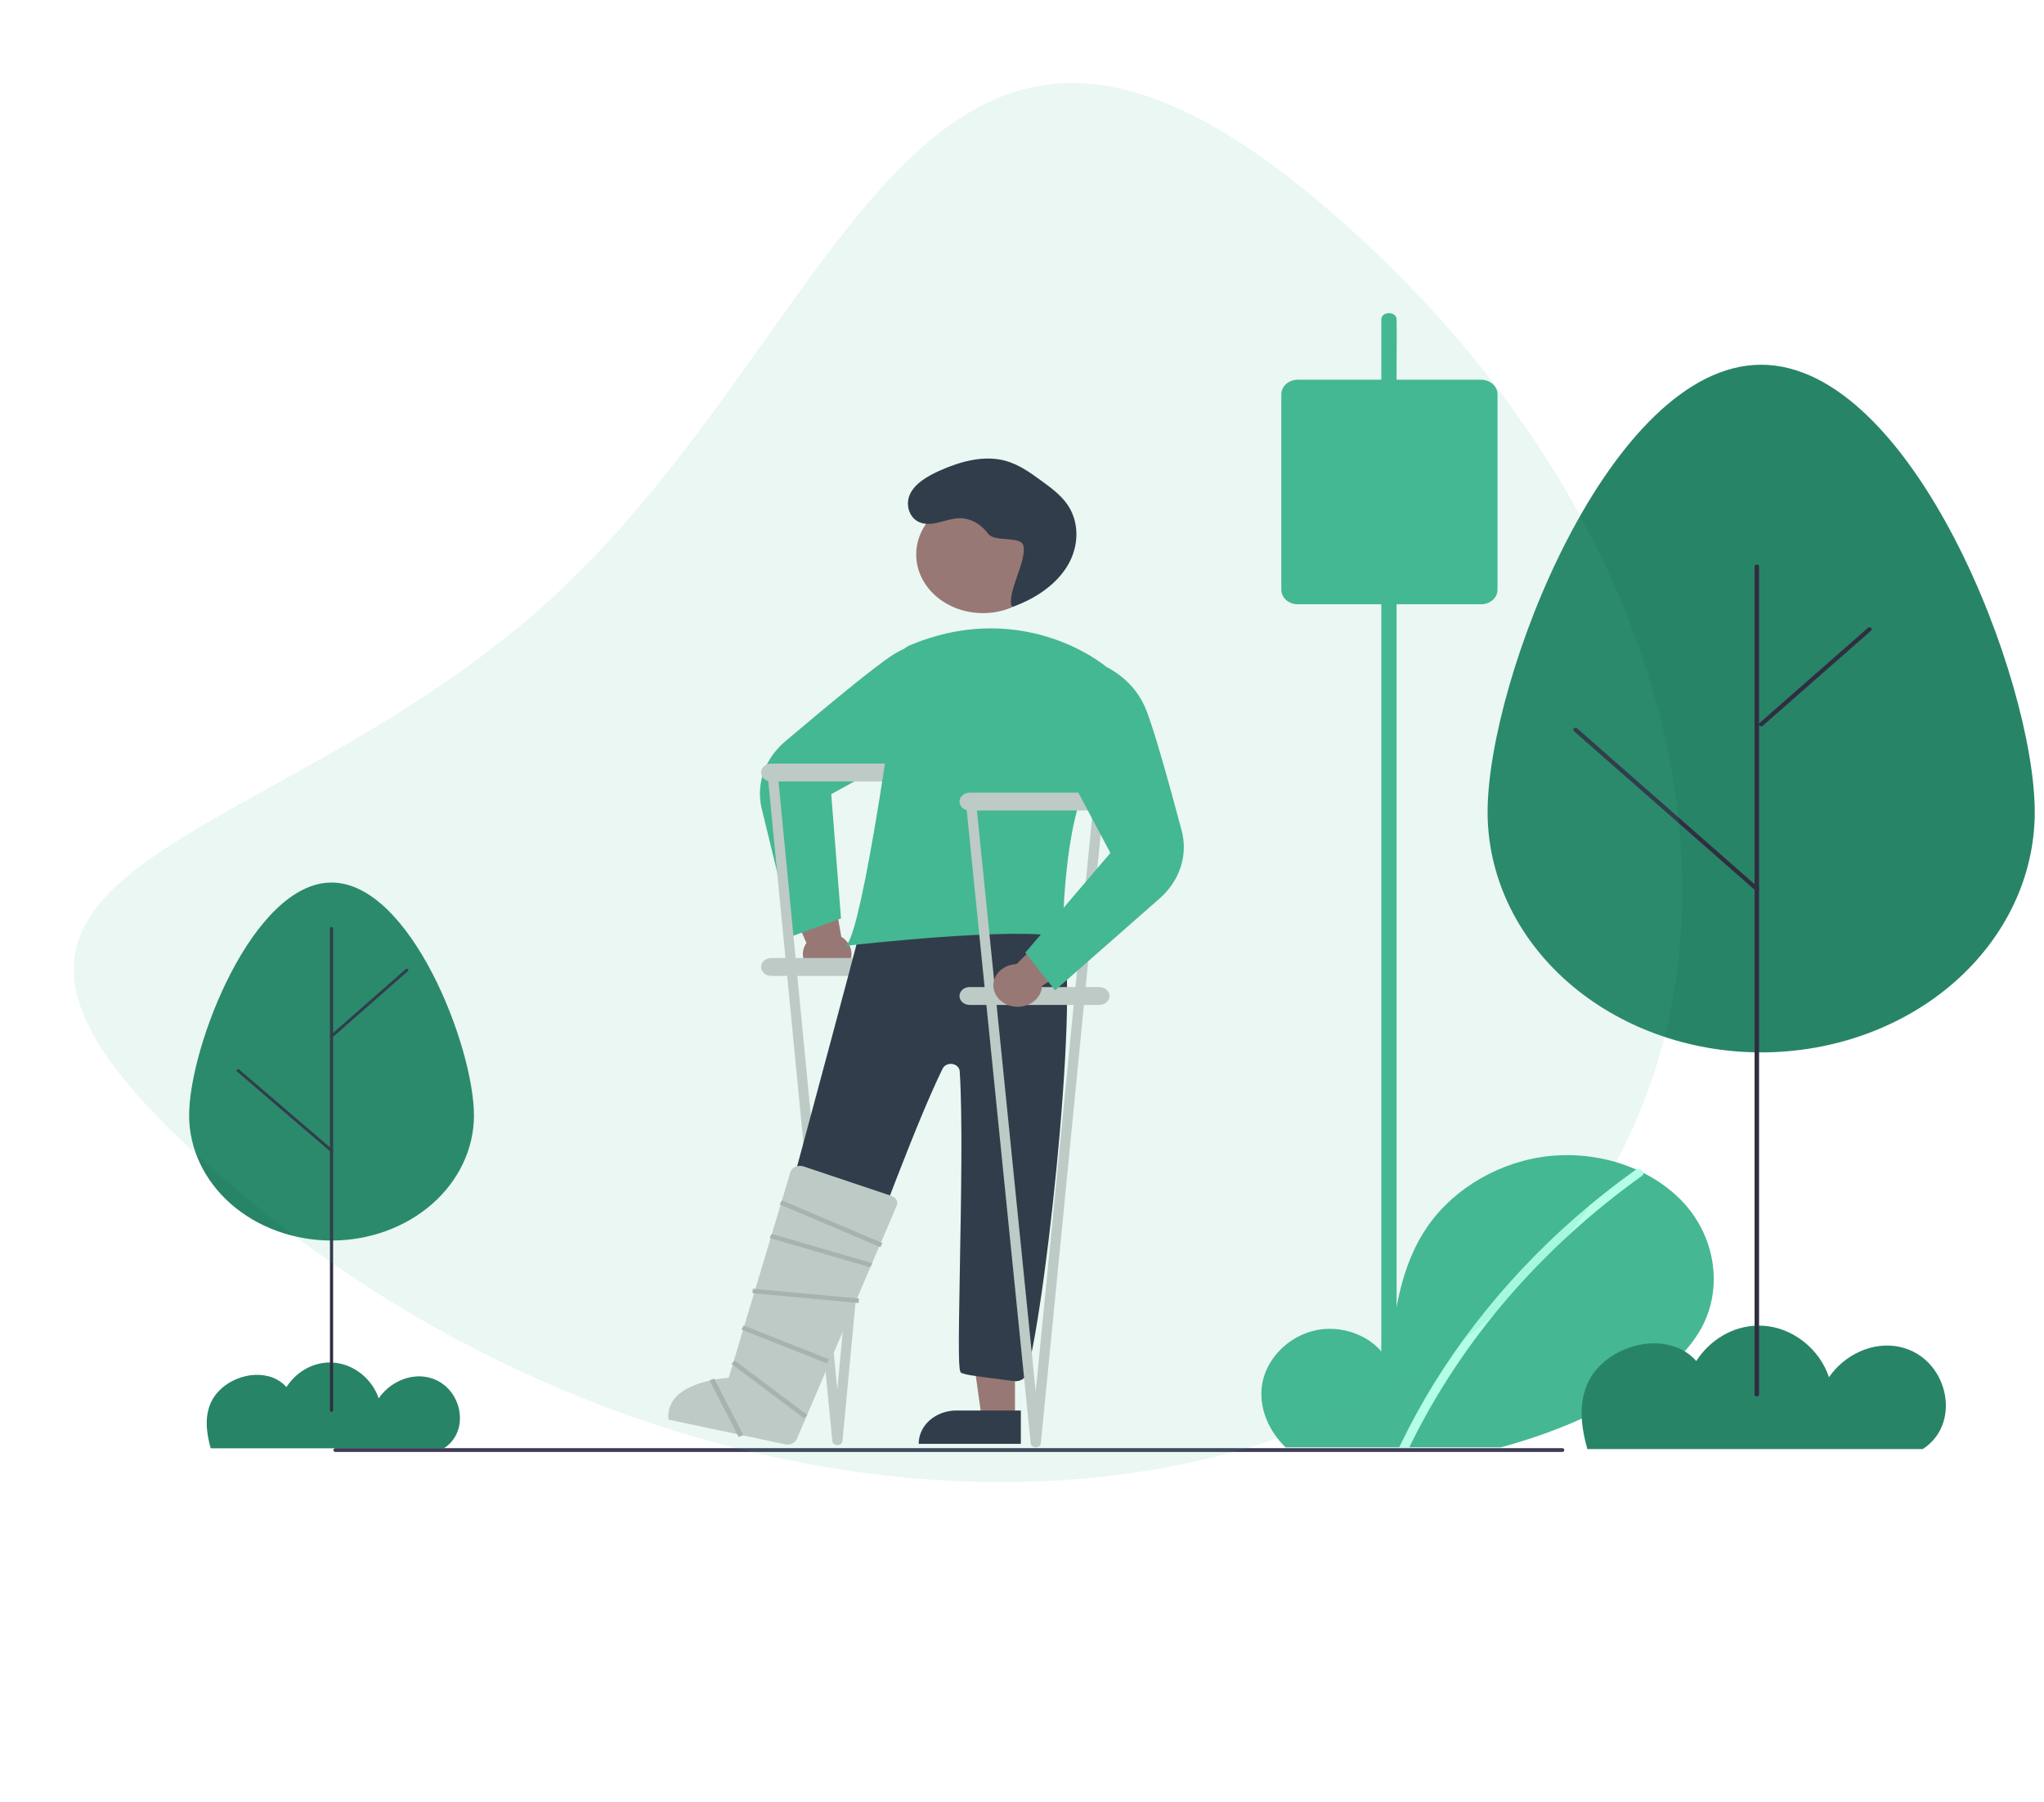 <svg width="1004" height="885" viewBox="0 0 1004 885" fill="none" xmlns="http://www.w3.org/2000/svg">
<path d="M218.423 711.132C218.29 711.223 218.149 711.304 218.014 711.392H103.486C101.242 703.409 100.449 695.418 103.801 688.478C108.577 678.589 122.712 672.416 133.949 676.663C136.611 677.696 138.931 679.307 140.689 681.344C145.08 674.443 152.958 669.239 162.051 669.245C173.442 669.252 182.914 677.431 186.005 686.879C190.982 679.502 200.814 674.348 210.423 676.565C226.495 680.274 231.572 702.21 218.423 711.132Z" fill="#288467"/>
<path d="M835.694 652.354C827.824 666.71 813.32 677.39 798.115 686.072C781.498 695.552 763.593 703.167 744.821 708.737C742.248 709.516 739.649 710.241 737.038 710.932H631.461C630.724 710.23 630.024 709.494 629.362 708.737C622.291 700.779 618.468 690.583 619.855 680.595C621.641 667.764 632.735 655.976 647.102 653.254C661.481 650.521 677.871 658.061 682.244 670.409C684.643 646.613 687.416 621.83 701.808 601.568C714.851 583.227 737.425 570.1 761.886 567.751C776.274 566.435 790.789 568.77 803.712 574.48C804.899 575.006 806.074 575.555 807.223 576.126C814.978 579.989 821.822 585.119 827.386 591.24C842.64 608.209 846.376 632.872 835.694 652.354Z" fill="#45B793"/>
<path d="M806.448 577.63C757.352 612.76 718.556 657.718 693.313 708.737C692.951 709.461 692.588 710.197 692.238 710.932H687.266C687.616 710.197 687.966 709.461 688.328 708.737C693.138 698.859 698.447 689.156 704.282 679.706C716.696 659.61 731.302 640.62 747.894 623.004C764.475 605.366 782.996 589.208 803.187 574.765C803.348 574.65 803.524 574.555 803.712 574.48C804.063 574.346 804.444 574.283 804.826 574.296C805.208 574.31 805.582 574.399 805.92 574.557C806.258 574.716 806.55 574.939 806.776 575.211C807.001 575.482 807.154 575.795 807.222 576.126C807.258 576.415 807.206 576.706 807.069 576.971C806.933 577.235 806.719 577.463 806.448 577.63Z" fill="#B2FFE6"/>
<path d="M414.739 476.052C415.973 474.98 416.924 473.684 417.525 472.255C418.127 470.826 418.364 469.298 418.221 467.779C418.077 466.26 417.557 464.787 416.696 463.465C415.834 462.142 414.653 461.001 413.236 460.122L407.244 425.417L382.632 432.223L396.115 463.186C394.593 465.375 394.039 467.98 394.556 470.505C395.073 473.03 396.627 475.301 398.923 476.887C401.218 478.473 404.096 479.264 407.012 479.11C409.927 478.956 412.676 477.868 414.739 476.052H414.739Z" fill="#A37070"/>
<path d="M389.384 459.725L374.202 397.429C372.723 391.462 373.012 385.261 375.042 379.42C377.073 373.579 380.776 368.294 385.797 364.071C405.231 347.617 430.208 326.878 438.835 321.514C446.933 316.443 456.731 313.902 466.665 314.297L466.873 314.317L479.933 325.161L451.483 366.308L408.294 390.083L413.1 451.141L389.384 459.725Z" fill="#45B793"/>
<path d="M442.556 375.069H378.842C376.082 375.069 373.845 377.035 373.845 379.46C373.845 381.884 376.082 383.85 378.842 383.85H442.556C445.316 383.85 447.553 381.884 447.553 379.46C447.553 377.035 445.316 375.069 442.556 375.069Z" fill="#CCCCCC"/>
<path d="M442.556 470.56H378.842C376.082 470.56 373.845 472.525 373.845 474.95C373.845 477.375 376.082 479.34 378.842 479.34H442.556C445.316 479.34 447.553 477.375 447.553 474.95C447.553 472.525 445.316 470.56 442.556 470.56Z" fill="#CCCCCC"/>
<path d="M411.324 709.835C410.699 709.835 410.098 709.629 409.637 709.259C409.176 708.888 408.89 708.38 408.835 707.833L376.983 379.654C376.924 379.074 377.13 378.497 377.556 378.051C377.981 377.604 378.591 377.325 379.251 377.273C379.911 377.222 380.567 377.403 381.075 377.776C381.584 378.15 381.902 378.686 381.961 379.266L411.288 682.477L439.782 379.271C439.81 378.984 439.902 378.704 440.053 378.448C440.204 378.193 440.411 377.965 440.662 377.78C440.914 377.594 441.204 377.454 441.517 377.367C441.829 377.28 442.159 377.248 442.486 377.273C442.813 377.297 443.131 377.378 443.422 377.511C443.713 377.644 443.972 377.826 444.183 378.047C444.394 378.267 444.554 378.522 444.653 378.797C444.752 379.072 444.789 379.361 444.76 379.648L413.813 707.828C413.759 708.375 413.474 708.885 413.014 709.256C412.554 709.627 411.952 709.834 411.327 709.835H411.324Z" fill="#CCCCCC"/>
<path d="M482.826 301.16C500.93 301.16 515.606 288.266 515.606 272.361C515.606 256.455 500.93 243.562 482.826 243.562C464.722 243.562 450.046 256.455 450.046 272.361C450.046 288.266 464.722 301.16 482.826 301.16Z" fill="#A37070"/>
<path d="M385.134 696.672L369.545 692.307L381.291 637.4L404.3 643.843L385.134 696.672Z" fill="#A37070"/>
<path d="M384.266 708.821L334.081 694.767L334.495 693.622C336.091 689.241 339.6 685.594 344.252 683.483C348.904 681.372 354.32 680.967 359.311 682.359L390.679 691.143L384.266 708.821Z" fill="#2F2E41"/>
<path d="M498.555 696.388H482.193L474.407 640.94H498.555V696.388Z" fill="#A37070"/>
<path d="M451.262 709.188H501.438V692.83H469.763C464.858 692.835 460.156 694.549 456.687 697.596C453.219 700.643 451.268 704.775 451.262 709.084V709.188Z" fill="#2F2E41"/>
<path d="M498.077 678.394L492.554 677.67C475.805 675.478 474.802 675.347 472.143 674.321C470.785 673.797 470.69 665.877 471.505 621.356C472.103 588.675 472.848 548.004 471.402 526.17C471.342 525.308 470.954 524.489 470.3 523.845C469.646 523.201 468.764 522.77 467.797 522.62C466.829 522.47 465.833 522.611 464.967 523.02C464.102 523.429 463.419 524.082 463.028 524.874C450.566 550.159 429.657 606.743 415.821 644.186C411.008 657.211 407.207 667.498 404.802 673.665C404.338 674.831 403.395 675.803 402.158 676.391C400.921 676.98 399.479 677.142 398.114 676.846C386.728 674.345 387.489 673.282 371.272 669.597C369.869 669.282 368.659 668.503 367.895 667.423C367.131 666.342 366.872 665.044 367.173 663.799C370.106 651.647 423.783 454.599 427.892 435.868C428.031 435.226 428.313 434.616 428.722 434.071C429.132 433.526 429.659 433.058 430.276 432.694C430.892 432.329 431.584 432.075 432.313 431.947C433.041 431.819 433.791 431.819 434.52 431.947C446.605 434.087 453.957 436.356 465.9 438.551C478.787 440.919 492.113 443.368 505.111 445.654C506.405 445.883 507.564 446.507 508.383 447.416C511.599 450.985 516.368 452.988 521.418 455.109C524.822 456.539 517.108 456.41 520.073 458.472C532.078 466.822 514.814 636.378 504.382 674.673C504.047 675.872 503.216 676.918 502.049 677.606C500.883 678.294 499.466 678.576 498.077 678.394V678.394Z" fill="#2F2E41"/>
<path d="M496.798 297.561C494.884 290.427 504.559 275.076 502.645 267.941C501.349 263.11 488.417 266.394 485.399 262.197C482.381 258.001 477.327 254.601 471.677 254.545C465.183 254.481 458.793 258.713 452.642 256.884C446.422 255.035 444.434 247.552 447.184 242.313C449.934 237.074 455.857 233.736 461.71 231.12C471.676 226.665 483.28 223.412 493.947 226.36C500.395 228.141 505.787 232.002 511.004 235.777C515.76 239.219 520.596 242.739 523.921 247.296C530.434 256.225 530.041 268.256 524.475 277.666C518.909 287.076 508.767 293.982 497.592 297.99" fill="#2F2E41"/>
<path d="M416.308 463.59C419.846 458.398 425.218 434.068 431.842 393.231C436.351 365.353 440.281 337.028 442.23 322.558C442.382 321.387 442.869 320.269 443.647 319.309C444.425 318.349 445.467 317.578 446.677 317.069C447.942 316.532 449.2 316.025 450.45 315.546C466.595 309.376 482.956 307.332 499.077 309.469C515.175 311.642 530.273 317.686 542.701 326.933L542.848 327.055L542.886 327.229C542.956 327.55 549.727 359.605 535.858 381.262C522.181 402.631 522.021 459.22 522.021 459.789V460.517L521.225 460.317C499.947 454.976 417.753 464.321 416.925 464.416L415.645 464.563L416.308 463.59Z" fill="#45B793"/>
<path d="M540 389.338H476.287C473.527 389.338 471.29 391.304 471.29 393.728C471.29 396.153 473.527 398.119 476.287 398.119H540C542.76 398.119 544.998 396.153 544.998 393.728C544.998 391.304 542.76 389.338 540 389.338Z" fill="#CCCCCC"/>
<path d="M540 484.828H476.287C473.527 484.828 471.29 486.794 471.29 489.219C471.29 491.643 473.527 493.609 476.287 493.609H540C542.76 493.609 544.998 491.643 544.998 489.219C544.998 486.794 542.76 484.828 540 484.828Z" fill="#CCCCCC"/>
<path d="M508.768 710.932C508.144 710.932 507.542 710.727 507.081 710.356C506.62 709.986 506.334 709.477 506.279 708.931L474.427 393.922C474.398 393.635 474.434 393.346 474.532 393.071C474.63 392.796 474.789 392.54 475 392.319C475.211 392.098 475.469 391.916 475.76 391.782C476.05 391.649 476.368 391.567 476.695 391.542C477.022 391.516 477.351 391.548 477.664 391.634C477.978 391.72 478.268 391.86 478.52 392.045C478.771 392.23 478.979 392.457 479.131 392.712C479.283 392.968 479.376 393.247 479.405 393.534L508.732 683.574L537.226 393.54C537.282 392.96 537.599 392.423 538.106 392.048C538.614 391.674 539.269 391.491 539.93 391.541C540.59 391.591 541.2 391.87 541.627 392.315C542.054 392.761 542.261 393.337 542.204 393.917L511.257 708.926C511.204 709.473 510.918 709.982 510.458 710.354C509.998 710.725 509.396 710.931 508.771 710.932H508.768Z" fill="#CCCCCC"/>
<path d="M488.196 486.219C487.823 484.731 487.827 483.189 488.206 481.701C488.585 480.214 489.331 478.818 490.39 477.612C491.45 476.405 492.798 475.418 494.339 474.718C495.88 474.019 497.577 473.625 499.31 473.564L525.804 447.29L542.257 464.753L511.788 484.309C511.711 486.874 510.567 489.325 508.571 491.198C506.574 493.071 503.866 494.235 500.958 494.47C498.05 494.706 495.144 493.996 492.792 492.475C490.44 490.954 488.805 488.728 488.196 486.219V486.219Z" fill="#A37070"/>
<path d="M503.622 467.932L545.419 418.969L523.866 378.391L525.431 330.267L543.101 327.398L543.288 327.481C551.872 331.892 558.526 338.703 562.188 346.825C566.113 355.448 574.254 384.781 580.393 407.871C581.996 413.814 581.836 420.019 579.928 425.891C578.02 431.764 574.428 437.108 569.495 441.411L518.222 486.46L503.622 467.932Z" fill="#45B793"/>
<path d="M328.409 697.317L385.593 709.413C386.702 709.671 387.879 709.579 388.919 709.152C389.959 708.726 390.795 707.992 391.283 707.079L440.405 592.335C440.621 591.894 440.734 591.419 440.734 590.938C440.735 590.458 440.624 589.982 440.409 589.541C440.161 589.045 439.801 588.599 439.352 588.229C438.902 587.859 438.371 587.573 437.792 587.388L394.798 572.963C394.119 572.735 393.392 572.635 392.665 572.67C391.939 572.705 391.229 572.875 390.582 573.168C390.021 573.412 389.525 573.758 389.128 574.185C388.731 574.611 388.443 575.107 388.283 575.64L388.282 575.645L357.937 676.776L357.486 676.8C357.312 676.81 339.916 677.85 332.093 686.1C330.633 687.646 329.552 689.44 328.918 691.37C328.284 693.301 328.111 695.325 328.409 697.317Z" fill="#CCCCCC"/>
<path d="M369.823 632.994L369.56 635.177L421.694 640.028L421.958 637.844L369.823 632.994Z" fill="#B3B3B3"/>
<path d="M365.277 651.079L364.252 653.081L406.206 669.665L407.232 667.663L365.277 651.079Z" fill="#B3B3B3"/>
<path d="M427.445 622.469L377.994 608.079L379.02 606.077L428.47 620.467L427.445 622.469Z" fill="#B3B3B3"/>
<path d="M432.441 612.59L382.991 591.615L384.017 589.613L433.467 610.588L432.441 612.59Z" fill="#B3B3B3"/>
<path d="M360.916 668.267L359.294 669.935L394.947 696.694L396.57 695.025L360.916 668.267Z" fill="#B3B3B3"/>
<path d="M350.794 677.137L348.518 678.044L362.834 705.78L365.109 704.873L350.794 677.137Z" fill="#B3B3B3"/>
<path d="M685.992 678.448V178.162C685.992 171.406 686.138 164.636 685.992 157.881C685.986 157.586 685.992 157.29 685.992 156.994C685.992 152.757 678.496 152.75 678.496 156.994V657.281C678.496 664.036 678.35 670.807 678.496 677.561C678.503 677.857 678.496 678.153 678.496 678.448C678.496 682.686 685.992 682.693 685.992 678.448V678.448Z" fill="#45B793"/>
<path d="M727.447 296.82H637.499C635.346 296.818 633.282 296.066 631.759 294.728C630.237 293.391 629.381 291.578 629.378 289.686V193.647C629.381 191.755 630.237 189.942 631.759 188.605C633.282 187.267 635.346 186.515 637.499 186.513H727.447C729.6 186.515 731.664 187.267 733.187 188.605C734.709 189.942 735.565 191.755 735.568 193.647V289.686C735.565 291.578 734.709 293.391 733.187 294.728C731.664 296.066 729.6 296.818 727.447 296.82Z" fill="#45B793"/>
<path d="M945.017 711.384C944.825 711.514 944.623 711.631 944.429 711.759H779.687C776.459 700.276 775.319 688.78 780.141 678.797C787.01 664.572 807.343 655.693 823.507 661.802C827.336 663.288 830.672 665.605 833.201 668.536C839.518 658.609 850.85 651.123 863.929 651.131C880.315 651.142 893.94 662.907 898.386 676.497C905.545 665.887 919.687 658.472 933.51 661.662C956.629 666.997 963.931 698.55 945.017 711.384Z" fill="#288467"/>
<path d="M232.799 547.912C232.799 513.994 201.481 433.507 162.849 433.507C124.217 433.507 92.899 513.994 92.899 547.912C92.909 564.205 100.284 579.828 113.401 591.346C126.518 602.864 144.304 609.334 162.849 609.334C181.394 609.334 199.18 602.864 212.297 591.346C225.414 579.828 232.789 564.205 232.799 547.912Z" fill="#288467"/>
<path d="M999.456 398.935C999.456 333.775 939.292 179.155 865.077 179.155C790.862 179.155 730.699 333.775 730.699 398.935C730.721 430.234 744.889 460.244 770.087 482.369C795.286 504.493 829.453 516.922 865.077 516.922C900.702 516.922 934.869 504.493 960.067 482.369C985.266 460.244 999.433 430.234 999.456 398.935Z" fill="#288467"/>
<path d="M162.849 693.465C162.95 693.465 163.05 693.447 163.143 693.413C163.236 693.379 163.321 693.33 163.392 693.267C163.463 693.205 163.52 693.13 163.559 693.048C163.597 692.966 163.617 692.879 163.617 692.79V456C163.616 455.821 163.535 455.65 163.391 455.524C163.247 455.398 163.052 455.327 162.849 455.327C162.646 455.327 162.451 455.398 162.307 455.524C162.163 455.65 162.082 455.821 162.081 456V692.79C162.081 692.879 162.101 692.966 162.139 693.048C162.178 693.13 162.235 693.205 162.306 693.267C162.377 693.33 162.462 693.379 162.555 693.413C162.648 693.447 162.748 693.465 162.849 693.465Z" fill="#2F2E41"/>
<path d="M865.077 356.767C865.222 356.767 865.366 356.742 865.5 356.693C865.634 356.644 865.756 356.573 865.859 356.483L919.045 309.786C919.149 309.696 919.232 309.589 919.289 309.471C919.346 309.353 919.375 309.226 919.376 309.098C919.376 308.97 919.348 308.843 919.292 308.724C919.237 308.606 919.155 308.498 919.052 308.407C918.949 308.317 918.826 308.245 918.691 308.196C918.556 308.148 918.412 308.123 918.266 308.123C918.12 308.124 917.975 308.15 917.841 308.2C917.707 308.25 917.585 308.323 917.483 308.414L864.296 355.111C864.142 355.246 864.036 355.419 863.994 355.608C863.951 355.796 863.973 355.991 864.057 356.168C864.14 356.345 864.282 356.497 864.464 356.603C864.645 356.71 864.859 356.767 865.077 356.767Z" fill="#2F2E41"/>
<path d="M862.941 437.608C863.159 437.608 863.373 437.551 863.555 437.445C863.736 437.338 863.878 437.187 863.961 437.009C864.045 436.832 864.067 436.637 864.024 436.449C863.982 436.261 863.877 436.088 863.722 435.952L774.651 357.749C774.444 357.57 774.164 357.47 773.872 357.471C773.581 357.472 773.302 357.574 773.096 357.755C772.89 357.936 772.774 358.181 772.772 358.437C772.771 358.692 772.885 358.938 773.089 359.121L862.159 437.324C862.262 437.414 862.384 437.486 862.518 437.534C862.652 437.583 862.796 437.608 862.941 437.608Z" fill="#2F2E41"/>
<path d="M164.82 713.201H767.333C767.617 713.201 767.888 713.102 768.089 712.926C768.289 712.75 768.402 712.511 768.402 712.262C768.402 712.013 768.289 711.774 768.089 711.598C767.888 711.422 767.617 711.324 767.333 711.324H164.82C164.536 711.324 164.264 711.422 164.064 711.598C163.864 711.774 163.751 712.013 163.751 712.262C163.751 712.511 163.864 712.75 164.064 712.926C164.264 713.102 164.536 713.201 164.82 713.201Z" fill="#3F3D56"/>
<path d="M862.941 685.97C863.234 685.97 863.515 685.868 863.722 685.686C863.929 685.504 864.046 685.258 864.046 685V278.238C864.046 277.981 863.929 277.734 863.722 277.552C863.515 277.37 863.234 277.268 862.941 277.268C862.648 277.268 862.367 277.37 862.16 277.552C861.952 277.734 861.836 277.981 861.836 278.238V685C861.836 685.258 861.953 685.504 862.16 685.686C862.367 685.868 862.648 685.97 862.941 685.97Z" fill="#2F2E41"/>
<path d="M162.849 565.855C163.001 565.855 163.149 565.815 163.276 565.741C163.402 565.667 163.5 565.562 163.559 565.438C163.617 565.315 163.632 565.18 163.602 565.049C163.573 564.918 163.5 564.798 163.392 564.703L117.494 525.354C117.351 525.227 117.155 525.156 116.952 525.156C116.748 525.156 116.553 525.227 116.408 525.353C116.264 525.48 116.183 525.652 116.183 525.83C116.183 526.009 116.264 526.181 116.408 526.308L162.306 565.657C162.377 565.72 162.462 565.77 162.555 565.803C162.648 565.837 162.748 565.855 162.849 565.855Z" fill="#2F2E41"/>
<path d="M162.849 509.654C162.95 509.654 163.05 509.637 163.143 509.603C163.236 509.569 163.321 509.519 163.392 509.456L200.368 476.993C200.512 476.866 200.592 476.695 200.592 476.516C200.592 476.337 200.511 476.165 200.367 476.039C200.223 475.912 200.028 475.841 199.824 475.841C199.62 475.841 199.425 475.912 199.281 476.039L162.306 508.503C162.198 508.597 162.125 508.717 162.096 508.848C162.066 508.979 162.081 509.114 162.14 509.238C162.198 509.361 162.296 509.466 162.422 509.54C162.549 509.614 162.697 509.654 162.849 509.654Z" fill="#2F2E41"/>
<path d="M738.343 641.669C591.876 775.979 313.863 750.786 117.383 585.398C-79.098 420.01 124.563 428.131 271.029 293.821C417.495 159.511 451.304 -66.371 647.784 99.017C844.264 264.405 884.809 507.359 738.343 641.669Z" fill="#45B793" fill-opacity="0.11"/>
</svg>
